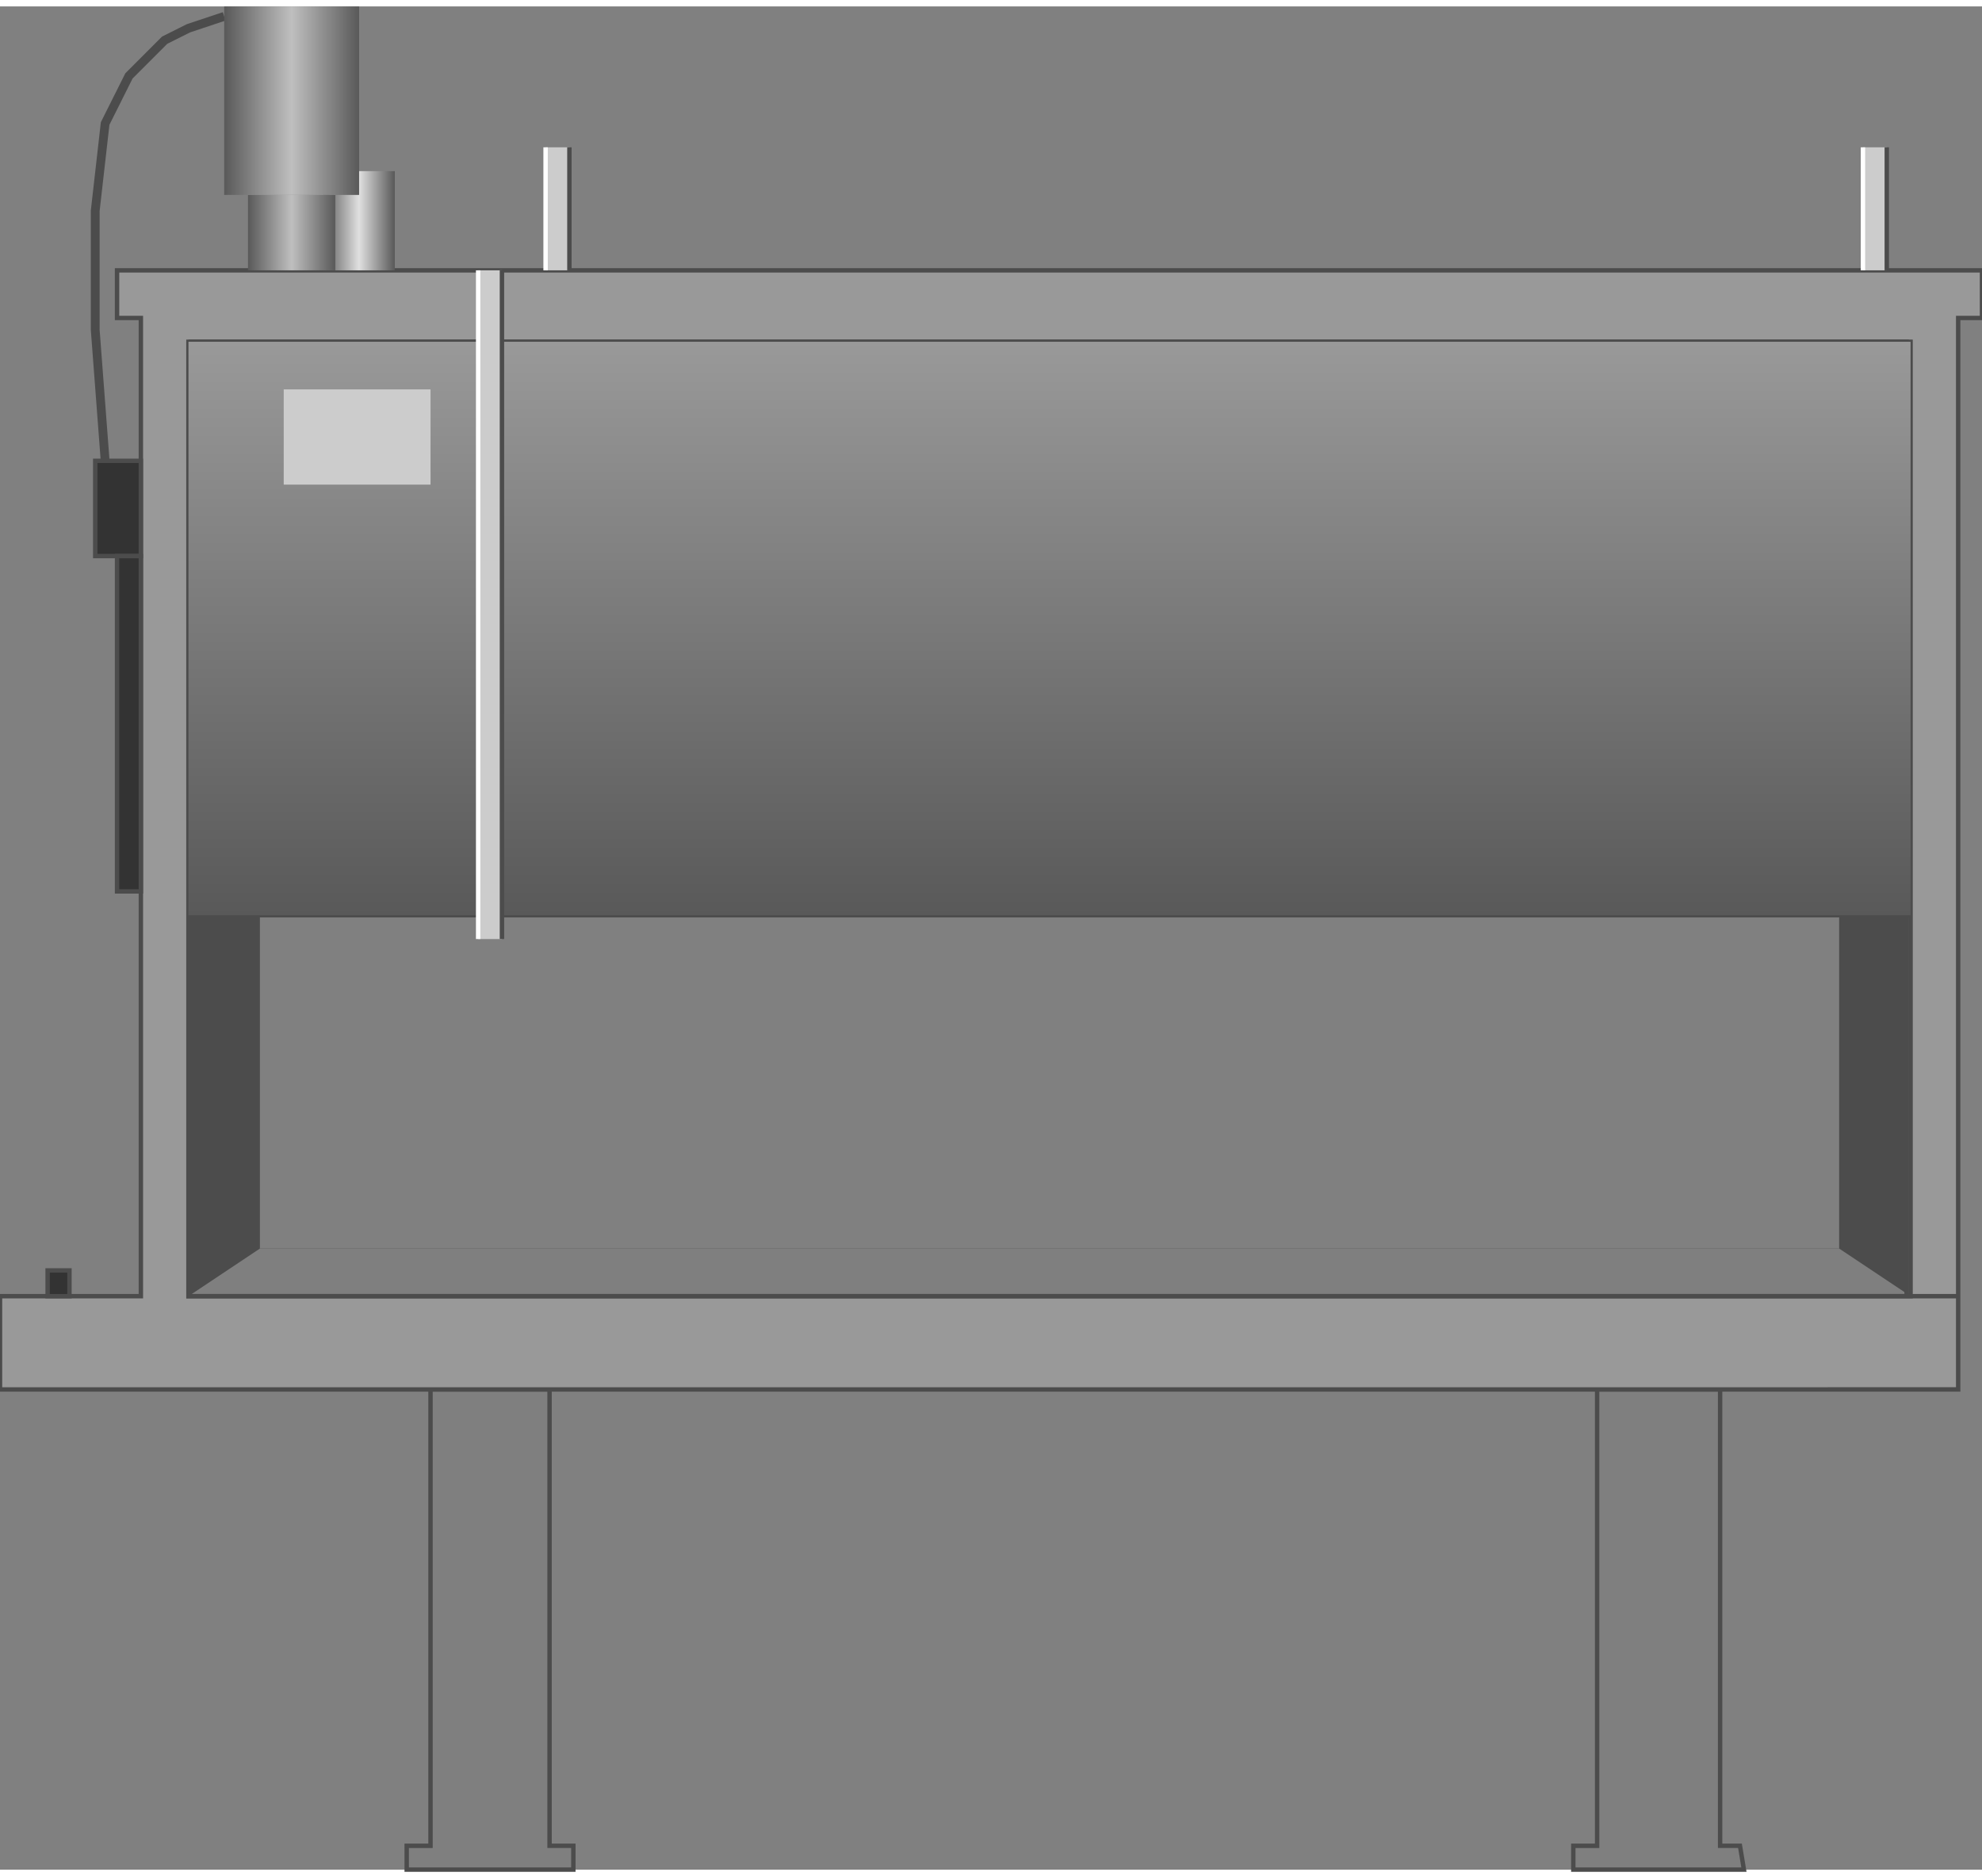 <svg version="1.1" xmlns="http://www.w3.org/2000/svg" xmlns:xlink="http://www.w3.org/1999/xlink" width="112px" height="106px" viewBox="0 0 112.5 105.746" enable-background="new 0 0 112.5 105.746" xml:space="preserve">
<rect x="0" y="0" width="112.5" height="105.746" fill="#808080" stroke="none"/>
<g id="Group_Stand">
	<path fill="#7F7F7F" stroke="#4C4C4C" stroke-width="0.25" d="M23.085,105.744h9.459v-1.351h-1.351V78.492h-6.757v25.901h-1.352   V105.744z" />
	<path fill="#7F7F7F" stroke="#4C4C4C" stroke-width="0.25" d="M89.302,105.744h9.685l-0.225-1.351h-1.127V78.492h-6.981v25.901   h-1.352V105.744z" />
</g>
<g id="Group_Mixing_Screw">
	<path fill="#4C4C4C" d="M10.698,73.199h97.747V51.578h-4.053v18.919h-89.64V51.578h-4.054V73.199z" />
	<path fill="#7F7F7F" d="M10.698,73.199h97.747l-4.053-2.702h-89.64L10.698,73.199z" />
	<path fill="#999999" stroke="#4C4C4C" stroke-width="0.25" d="M0,73.199h7.996V17.682H6.644v-2.703H112.5v2.703h-1.352v55.518   h-2.928V19.033H10.698v54.166h100.45v5.293H0V73.199z" />
	<path fill="none" stroke="#4C4C4C" stroke-width="0.25" d="M10.698,19.033h97.747v54.166H10.698V19.033" />
	<path fill="none" stroke="#4C4C4C" stroke-width="0.25" d="M10.698,51.578h97.747" />
</g>
<g id="Group_Screw">
	<linearGradient id="SVGID_1_" gradientUnits="userSpaceOnUse" x1="59.571" y1="51.578" x2="59.571" y2="19.033">
		<stop offset="0" style="stop-color:#595959" />
		<stop offset="1" style="stop-color:#999999" />
	</linearGradient>
	<path fill="url(#SVGID_1_)" d="M10.698,19.033h97.747v32.545H10.698V19.033z" />
</g>
<g id="Group_Label">
	<path fill="#CCCCCC" d="M16.104,21.736h8.333v5.405h-8.333V21.736z" />
</g>
<g id="Group_Exhaust">
	<path fill="#CCCCCC" d="M30.968,7.997h1.352v6.981h-1.352V7.997z" />
	<path fill="none" stroke="#FFFFFF" stroke-width="0.25" d="M30.968,14.979V7.997" />
	<path fill="none" stroke="#4C4C4C" stroke-width="0.25" d="M32.32,14.979V7.997" />
	<path fill="#CCCCCC" d="M105.743,7.997h1.352v6.981h-1.352V7.997z" />
	<path fill="none" stroke="#FFFFFF" stroke-width="0.25" d="M105.743,14.979V7.997" />
	<path fill="none" stroke="#4C4C4C" stroke-width="0.25" d="M107.095,14.979V7.997" />
</g>
<g id="Group_Liner">
	<path fill="#CCCCCC" d="M27.14,14.979h1.352V52.93H27.14V14.979z" />
	<path fill="none" stroke="#FFFFFF" stroke-width="0.25" d="M27.14,52.93V14.979" />
	<path fill="none" stroke="#4C4C4C" stroke-width="0.25" d="M28.491,52.93V14.979" />
</g>
<g id="Group_Part1">
	<path fill="#333333" stroke="#4C4C4C" stroke-width="0.25" d="M5.405,25.79h2.59v5.405h-2.59V25.79z" />
	<path fill="#333333" stroke="#4C4C4C" stroke-width="0.25" d="M6.644,50.227h1.352V31.196H6.644V50.227z" />
	<path fill="#333333" stroke="#4C4C4C" stroke-width="0.25" d="M2.703,71.736h1.239v1.464H2.703V71.736z" />
</g>
<g id="Group_Wire">
	<path fill="none" stroke="#4C4C4C" stroke-width="0.5" d="M5.968,25.79l-0.563-7.433v-6.757l0.563-4.955L7.32,3.943l2.027-2.026   l1.352-0.676l2.027-0.676" />
</g>
<g id="Group_Cylinder">
	<linearGradient id="SVGID_2_" gradientUnits="userSpaceOnUse" x1="18.356" y1="12.164" x2="22.41" y2="12.164">
		<stop offset="0" style="stop-color:#595959" />
		<stop offset="0.5" style="stop-color:#E0E0E0" />
		<stop offset="1" style="stop-color:#595959" />
	</linearGradient>
	<path fill="url(#SVGID_2_)" d="M22.41,9.349v5.63h-4.054v-5.63H22.41" />
	<linearGradient id="SVGID_3_" gradientUnits="userSpaceOnUse" x1="14.077" y1="12.839" x2="19.032" y2="12.839">
		<stop offset="0" style="stop-color:#595959" />
		<stop offset="0.5" style="stop-color:#BFBFBF" />
		<stop offset="1" style="stop-color:#595959" />
	</linearGradient>
	<path fill="url(#SVGID_3_)" d="M14.077,10.699h4.955v4.279h-4.955V10.699z" />
	<linearGradient id="SVGID_4_" gradientUnits="userSpaceOnUse" x1="12.725" y1="5.35" x2="20.383" y2="5.35">
		<stop offset="0" style="stop-color:#595959" />
		<stop offset="0.5" style="stop-color:#BFBFBF" />
		<stop offset="1" style="stop-color:#595959" />
	</linearGradient>
	<path fill="url(#SVGID_4_)" d="M12.725,10.699h7.658V0.001h-7.658V10.699z" />
</g>
</svg>